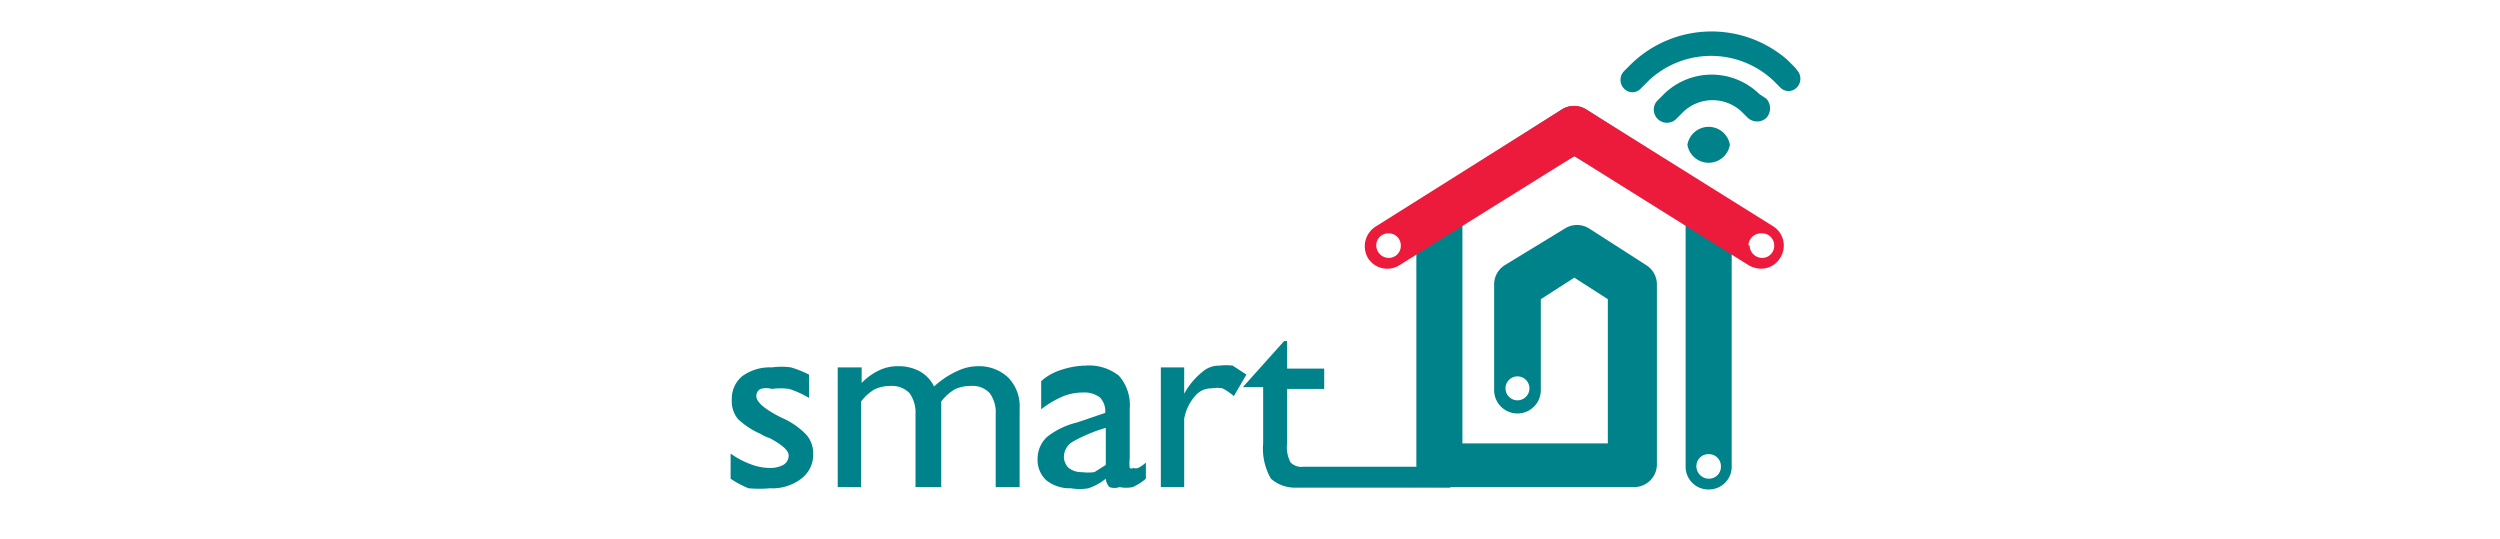 <svg id="Layer_1" data-name="Layer 1" xmlns="http://www.w3.org/2000/svg" viewBox="0 0 41.78 9.01"><defs><style>.cls-1{fill:#00828b;}.cls-2{fill:#ec1a3b;}</style></defs><title>smart</title><path class="cls-1" d="M12.21,8V7.58a1.4,1.4,0,0,0,.34.18.89.89,0,0,0,.31.06.46.46,0,0,0,.23-.05.18.18,0,0,0,.09-.16c0-.08-.11-.18-.32-.29a.53.53,0,0,1-.15-.07A1.28,1.28,0,0,1,12.33,7a.47.47,0,0,1-.1-.32.49.49,0,0,1,.17-.39.78.78,0,0,1,.5-.15,1.17,1.17,0,0,1,.32,0,1.88,1.88,0,0,1,.3.12v.39a1.55,1.55,0,0,0-.33-.15,1.06,1.06,0,0,0-.29,0,.34.34,0,0,0-.19,0,.13.13,0,0,0-.07.12q0,.15.42.36h0a1.26,1.26,0,0,1,.42.29.47.47,0,0,1,.11.31.5.5,0,0,1-.2.42.79.79,0,0,1-.52.16,2,2,0,0,1-.36,0A1.56,1.56,0,0,1,12.21,8Z"/><path class="cls-1" d="M14,8.14v-2h.4V6.4a1,1,0,0,1,.29-.21A.71.71,0,0,1,15,6.12a.74.74,0,0,1,.36.08.57.57,0,0,1,.25.26A1.43,1.43,0,0,1,16,6.2a.81.81,0,0,1,.34-.08.71.71,0,0,1,.51.19.69.69,0,0,1,.19.52V8.14h-.4V6.92a.54.54,0,0,0-.1-.35.39.39,0,0,0-.32-.12.6.6,0,0,0-.27.06.8.8,0,0,0-.22.2V8.14H15.3V6.92a.56.56,0,0,0-.1-.35.41.41,0,0,0-.32-.12.6.6,0,0,0-.27.06.8.8,0,0,0-.22.2V8.14Z"/><path class="cls-1" d="M18.48,8a.94.94,0,0,1-.29.16.84.84,0,0,1-.29,0,.63.63,0,0,1-.41-.13.46.46,0,0,1-.15-.36.5.5,0,0,1,.16-.37A1.31,1.31,0,0,1,18,7.06l.47-.16s0,0,0,0v0a.33.33,0,0,0-.09-.26.44.44,0,0,0-.29-.08.86.86,0,0,0-.34.07,1.62,1.62,0,0,0-.35.21V6.37a.88.88,0,0,1,.34-.19,1.34,1.34,0,0,1,.4-.07.8.8,0,0,1,.56.17.74.74,0,0,1,.18.55v.84a.58.58,0,0,0,0,.15.05.05,0,0,0,.06,0,.12.12,0,0,0,.08,0,.5.5,0,0,0,.13-.09V8a.9.9,0,0,1-.22.14.54.54,0,0,1-.22,0,.25.25,0,0,1-.17,0A.24.24,0,0,1,18.48,8Zm0-.23V7.15a2.64,2.64,0,0,0-.55.23.3.3,0,0,0-.15.25.26.26,0,0,0,.08.19.34.34,0,0,0,.22.07.78.78,0,0,0,.21,0Z"/><path class="cls-1" d="M19.4,8.14v-2h.39v.44a1.22,1.22,0,0,1,.31-.37.42.42,0,0,1,.28-.1.93.93,0,0,1,.22,0l.23.15-.21.36a.92.92,0,0,0-.19-.13.52.52,0,0,0-.18,0,.35.35,0,0,0-.28.13.79.79,0,0,0-.18.38V8.14Z"/><path class="cls-1" d="M21.78,7.8a.25.25,0,0,1-.21-.07.53.53,0,0,1-.06-.32V6.5h.62V6.16h-.62V5.7h-.05l-.69.77v0h.34v.94a1,1,0,0,0,.13.59.61.61,0,0,0,.4.15h2.6V7.8Z"/><path class="cls-1" d="M28.56,8.18a.38.38,0,0,1-.39-.39V3.66L26.31,2.61,24.44,3.66V7.41h2.43V5l-.56-.36L25.75,5V6.52a.39.39,0,0,1-.78,0V4.75a.38.38,0,0,1,.18-.32l1-.61a.38.38,0,0,1,.41,0l.95.61a.38.38,0,0,1,.18.32v3a.38.38,0,0,1-.39.39H24.06a.38.38,0,0,1-.39-.39V3.59a.38.38,0,0,1,.18-.32L26.1,1.83a.38.38,0,0,1,.41,0l2.25,1.44a.38.38,0,0,1,.18.32v4.2a.38.38,0,0,1-.38.39Zm-3.4-1.69a.2.2,0,1,0,.4,0,.2.2,0,0,0-.4,0Zm3.19,1.3a.21.21,0,0,0,.21.21.2.2,0,0,0,.2-.21.2.2,0,0,0-.2-.2A.2.2,0,0,0,28.35,7.79Z"/><path class="cls-1" d="M28.91,2.42a.36.36,0,0,1-.71,0,.36.36,0,0,1,.71,0Zm0,0"/><path class="cls-1" d="M29.4,1.57s0,0,0,0h0a0,0,0,0,0,0,0,1.14,1.14,0,0,0-1.59,0l-.05.05-.07.07A.22.22,0,0,0,28,2l.12-.12a.71.71,0,0,1,1,0l.09.09a.23.23,0,0,0,.31,0,.24.24,0,0,0,0-.32Zm0,0"/><path class="cls-1" d="M30,1.13l-.07-.07h0L29.87,1l0,0a1.93,1.93,0,0,0-2.6.06h0l-.13.13a.21.21,0,0,0,0,.29.19.19,0,0,0,.28,0l.13-.13h0a1.52,1.52,0,0,1,2.09,0l.11.11a.19.19,0,0,0,.28,0,.21.21,0,0,0,0-.29Zm0,0"/><path class="cls-2" d="M29.43,4.49a.42.42,0,0,1-.21-.06L26.31,2.61,23.39,4.43a.38.38,0,0,1-.53-.12A.39.39,0,0,1,23,3.78L26.1,1.83a.38.38,0,0,1,.41,0l3.12,1.95a.38.38,0,0,1,.12.53.37.37,0,0,1-.32.18ZM23,4.1a.21.21,0,0,0,.21.21.2.2,0,0,0,.2-.21.2.2,0,0,0-.2-.2A.2.2,0,0,0,23,4.1Zm6.24,0a.21.21,0,0,0,.21.21.2.2,0,0,0,.2-.21.2.2,0,0,0-.2-.2A.21.21,0,0,0,29.22,4.1Z"/></svg>